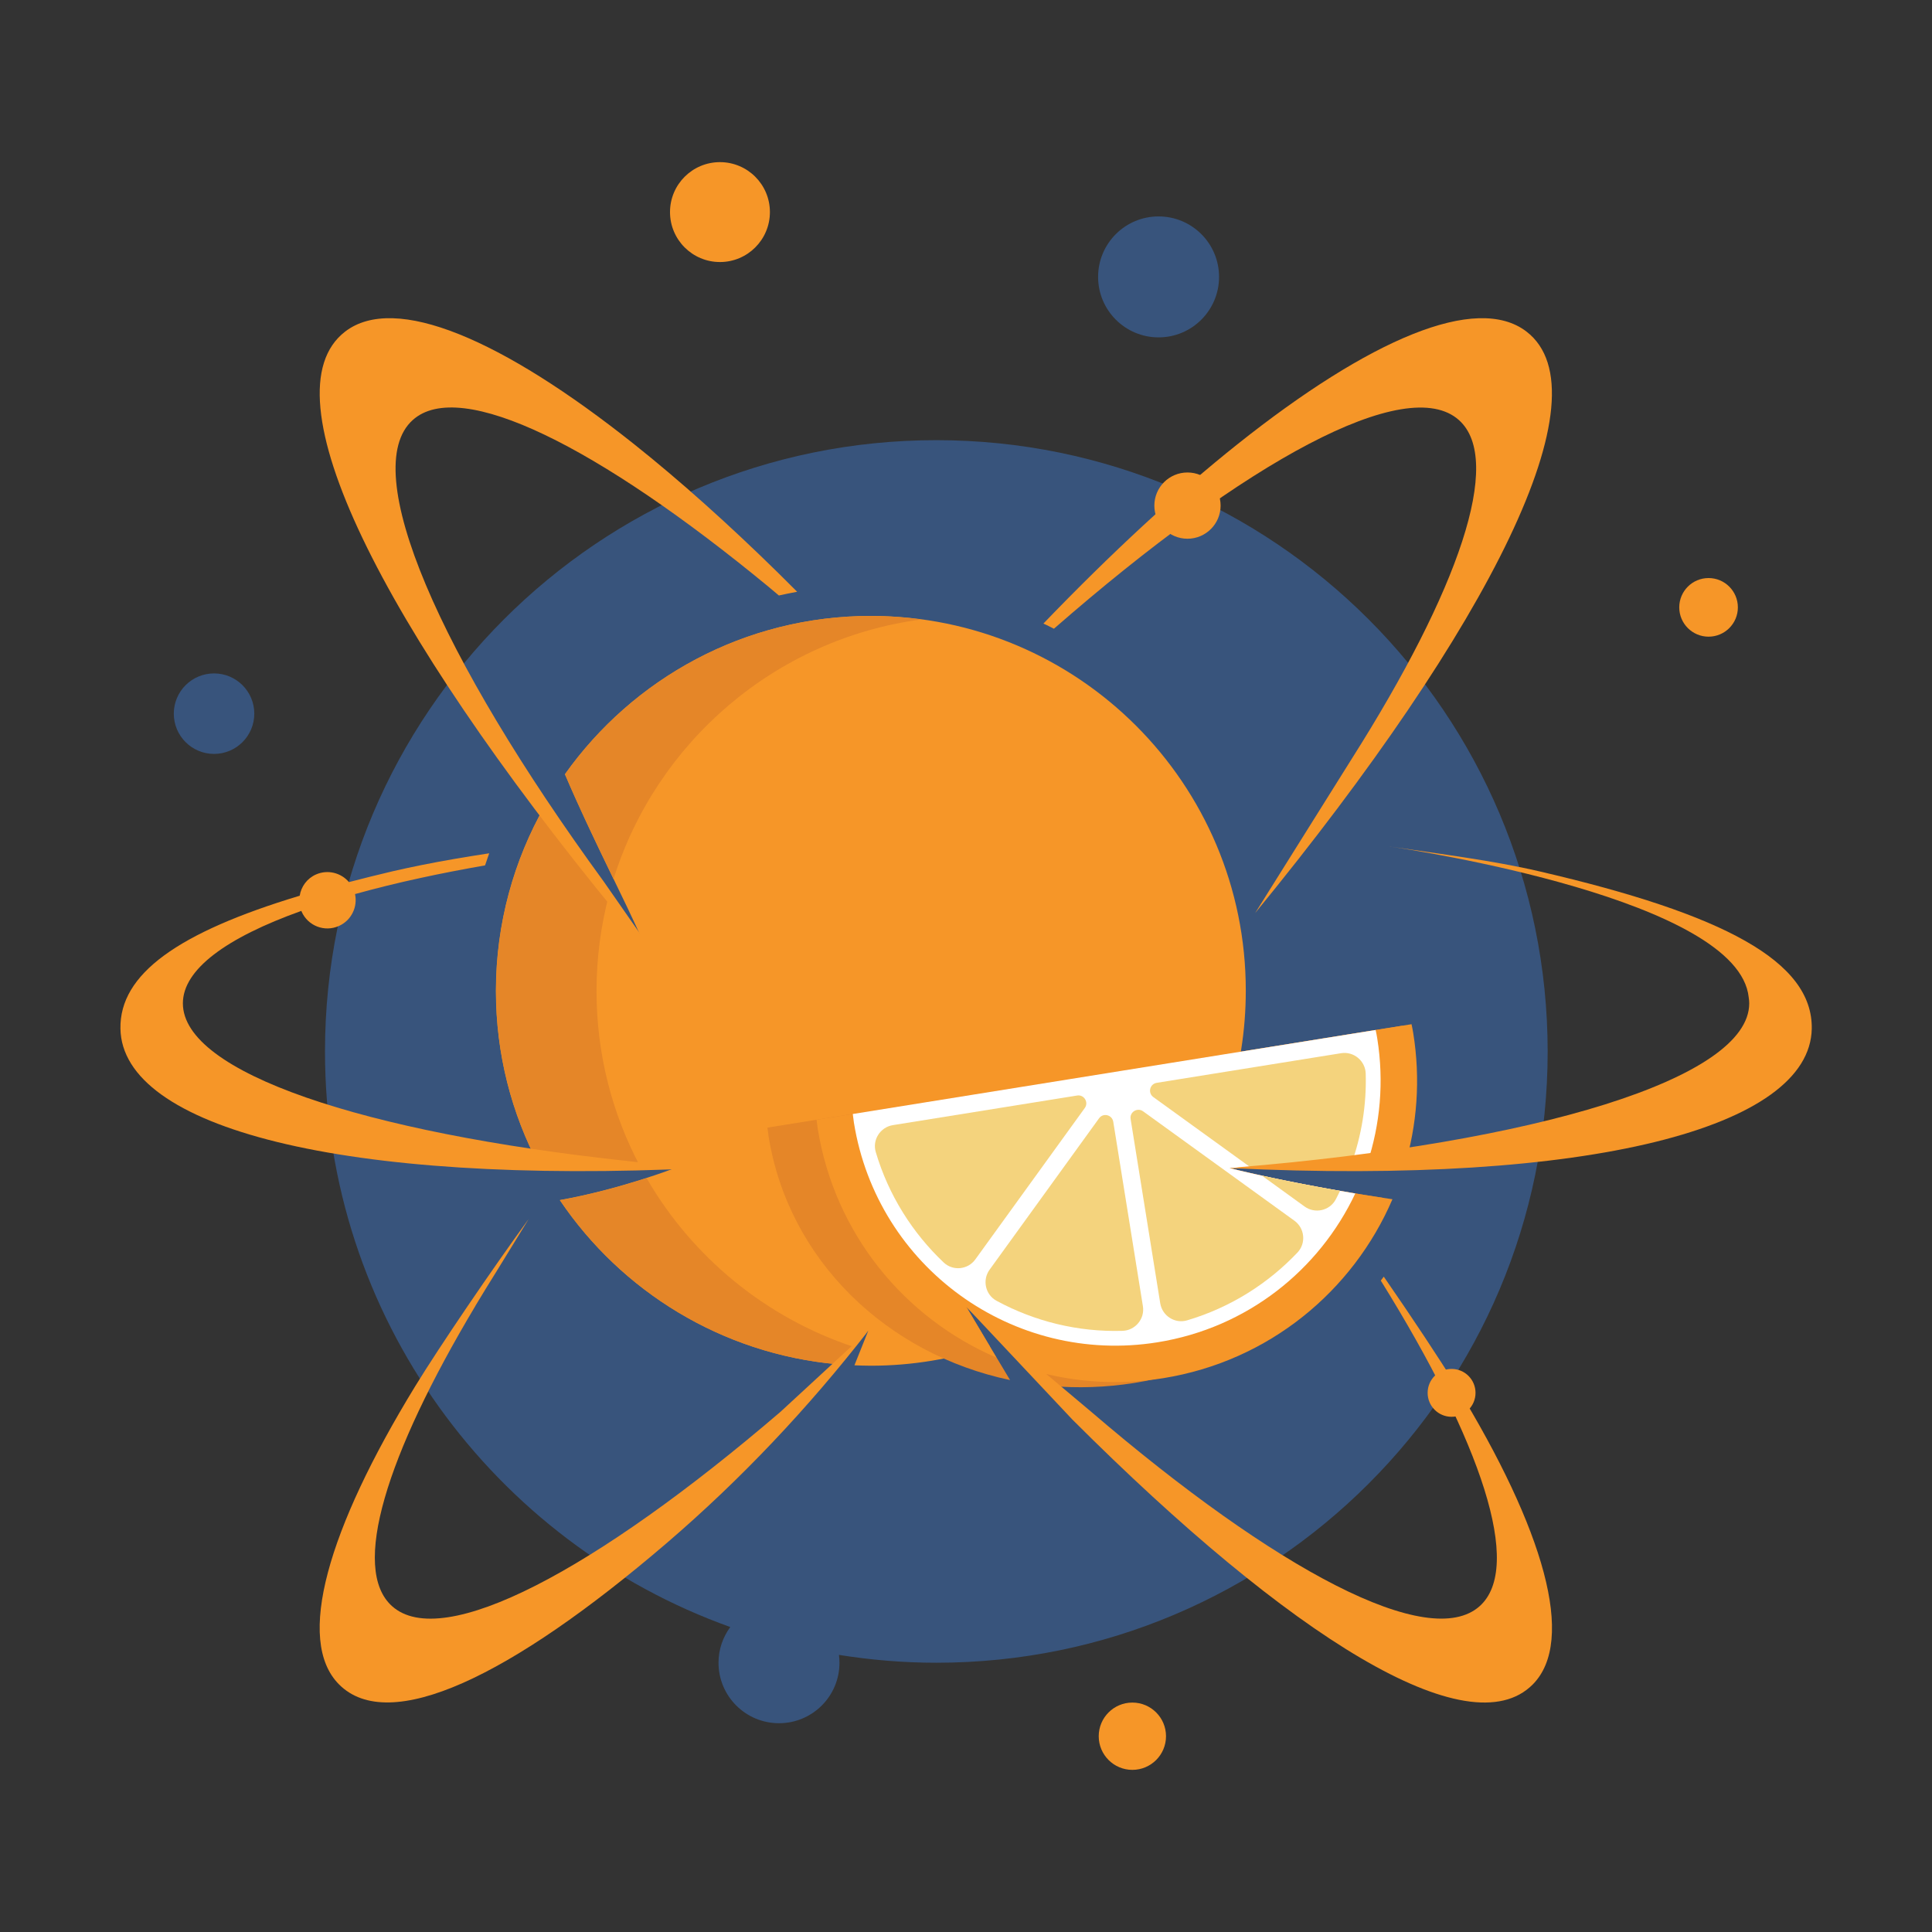 <?xml version="1.0" encoding="utf-8"?>
<!-- Generator: Adobe Illustrator 24.1.2, SVG Export Plug-In . SVG Version: 6.00 Build 0)  -->
<svg version="1.1" id="Layer_1" xmlns="http://www.w3.org/2000/svg" xmlns:xlink="http://www.w3.org/1999/xlink" x="0px" y="0px"
	 viewBox="0 0 187.2 187.2" style="enable-background:new 0 0 187.2 187.2;" xml:space="preserve">
<rect x="0" y="0" width="187.2" height="187.2" fill="#333333" stroke="none"/>
<style type="text/css">
	.st0{fill:#38547C;}
	.st1{fill:#F69628;}
	.st2{fill:#E58628;}
	.st3{fill:#FFFFFF;}
	.st4{fill:#D63434;}
	.st5{fill:#F4D37D;}
</style>
<g id="Layer_2_1_">
</g>
<g>
	<g>
		<g>
			<path class="st0" d="M90.72,42.65c-32.71,0-59.23,26.52-59.23,59.23c0,25.71,16.38,47.58,39.27,55.77
				c-0.71,0.97-1.14,2.16-1.14,3.46c0,3.23,2.62,5.86,5.86,5.86s5.86-2.62,5.86-5.86c0-0.26-0.02-0.51-0.05-0.76
				c3.07,0.49,6.22,0.76,9.44,0.76c32.71,0,59.23-26.52,59.23-59.23C149.94,69.17,123.43,42.65,90.72,42.65z"/>
			<circle class="st0" cx="112.26" cy="26.83" r="5.86"/>
		</g>
		<circle class="st0" cx="20.74" cy="69.15" r="3.9"/>
	</g>
	<g>
		<path class="st1" d="M84.39,59.68c-12.24,0-23.06,6.06-29.65,15.34c2.63,6.17,5.93,12.42,7.53,16.15l-9.46-13.13
			c-3.02,5.3-4.76,11.43-4.76,17.97c0,6.13,1.52,11.89,4.2,16.95l0.61-0.27c0.12-0.04,12.58,0.47,12.58,0.47s-5.3,2.07-11.2,3.12
			c5.95,8.82,15.67,14.89,26.85,15.9l3.04-3.24l-1.34,3.35c0.53,0.02,1.05,0.04,1.59,0.04c4.03,0,7.9-0.67,11.53-1.88
			c-0.78-1.3-1.55-2.6-2.3-3.86l3.59,3.4c13.74-5.18,23.51-18.45,23.51-34C120.72,75.95,104.46,59.68,84.39,59.68z"/>
		<path class="st2" d="M119.13,113.18c0,0,15.08-0.52,15.2-0.48l0.8,0.19c1.26-4.01,1.64-8.32,0.94-12.68
			c-0.04-0.28-0.1-0.55-0.16-0.83l-61.55,9.88c0.04,0.28,0.07,0.56,0.11,0.84c1.94,12.05,11.49,21.11,23.4,23.62
			c-1.42-2.37-2.88-4.8-4.25-7.11l8.12,7.68c2.66,0.23,5.4,0.15,8.17-0.29c11.09-1.78,19.93-8.84,24.03-17.95
			C124.95,114.69,119.13,113.18,119.13,113.18z"/>
		<g>
			<path class="st2" d="M84.39,59.68c-12.24,0-23.06,6.06-29.65,15.34c1.5,3.52,3.21,7.06,4.71,10.15
				C63.6,71.9,75.14,61.91,89.26,60.02C87.67,59.8,86.04,59.68,84.39,59.68z"/>
			<path class="st2" d="M59.02,86.66l-6.2-8.61c-3.02,5.3-4.76,11.43-4.76,17.97c0,6.13,1.52,11.89,4.2,16.95l0.61-0.27
				c0.08-0.03,5.46,0.18,9.16,0.33c-2.7-5.08-4.23-10.87-4.23-17.02C57.8,92.78,58.23,89.64,59.02,86.66z"/>
		</g>
		<path class="st1" d="M119.13,113.18c0,0,15.08-0.52,15.2-0.48l1.74,0.42c1.24-4.1,1.59-8.54,0.86-13.05
			c-0.05-0.28-0.1-0.56-0.16-0.83l-57.65,9.26c0.04,0.28,0.07,0.56,0.11,0.84c1.65,10.25,8.44,18.38,17.31,22.2
			c-0.99-1.66-1.99-3.32-2.94-4.93l6.56,6.21c3.96,1.12,8.22,1.42,12.54,0.72c10.26-1.65,18.4-8.45,22.22-17.34
			C125.39,114.81,119.13,113.18,119.13,113.18z"/>
		<path class="st3" d="M119.13,113.18c0,0,9.29-0.32,13.35-0.44c1.25-3.78,1.64-7.91,0.97-12.11c-0.04-0.28-0.1-0.56-0.16-0.83
			l-50.66,8.14c0.04,0.28,0.07,0.56,0.11,0.84c2.25,14,15.42,23.53,29.42,21.28c8.7-1.4,15.66-7.01,19.16-14.42
			C123.84,114.4,119.13,113.18,119.13,113.18z"/>
		<path class="st2" d="M62.65,114.15c-2.1,0.68-5.16,1.56-8.39,2.14c5.95,8.82,15.67,14.89,26.85,15.9l1.59-1.69
			C74.18,127.67,67.06,121.79,62.65,114.15z"/>
		<path d="M109.22,121.47"/>
		<path class="st4" d="M121.82,99.07"/>
		<path class="st4" d="M105.36,134.09"/>
		<circle class="st1" cx="140.65" cy="134.96" r="2.32"/>
		<path class="st4" d="M59.75,88.49"/>
		<circle class="st1" cx="115.06" cy="48.99" r="3.21"/>
		<path class="st4" d="M121.6,88.49"/>
		<circle class="st1" cx="69.76" cy="20.55" r="4.84"/>
		<circle class="st1" cx="109.72" cy="168.23" r="3.26"/>
		<circle class="st1" cx="165.55" cy="58.85" r="2.84"/>
		<path class="st5" d="M106.49,108.36l-10.6,14.66c-0.73,1-0.42,2.43,0.67,3.02c3.66,1.98,7.85,3.04,12.21,2.91
			c1.24-0.04,2.17-1.17,1.97-2.39l-2.87-17.86C107.76,108.01,106.89,107.8,106.49,108.36z"/>
		<path class="st5" d="M84.86,111.64c1.24,4.18,3.56,7.83,6.58,10.69c0.9,0.85,2.35,0.7,3.07-0.31l10.6-14.66
			c0.4-0.55-0.07-1.32-0.74-1.21l-17.86,2.87C85.29,109.22,84.5,110.45,84.86,111.64z"/>
		<polygon class="st5" points="84.14,108.54 84.14,108.55 84.15,108.55 		"/>
		<polygon class="st5" points="104.25,80.75 104.25,80.76 104.24,80.76 		"/>
		<path class="st5" d="M125.42,118.28l-14.66-10.6c-0.55-0.4-1.32,0.07-1.21,0.74l2.87,17.86c0.2,1.23,1.43,2.01,2.62,1.65
			c4.18-1.24,7.83-3.56,10.69-6.58C126.57,120.45,126.42,119,125.42,118.28z"/>
		<polygon class="st5" points="132.04,100.85 132.04,100.86 132.04,100.86 		"/>
		<path class="st1" d="M75.61,136.81c-17.9,15.34-32.73,23.23-37.63,18.81c-4-3.6-0.57-14.6,8.07-29.06l0,0l0.03-0.06
			c0.66-1.1,1.35-2.22,2.06-3.36l3.09-5.03c-3.53,4.84-8.65,12.37-11,16.21c-8.47,13.84-11.62,24.63-7.38,28.89
			c4.86,4.88,16.59-0.71,31.71-13.66c7.21-6.18,13.75-13.11,19.58-20.61h0L75.61,136.81z"/>
		<g>
			<path class="st1" d="M141.12,134.33c-1.56-2.54-4.32-6.7-7.04-10.63c-0.09,0.13-0.19,0.25-0.29,0.38
				c9.74,15.67,13.81,27.74,9.59,31.54c-4.9,4.41-19.73-3.47-37.63-18.81l-12.13-10.2l10.29,10.94
				c21.19,21.19,38.43,31.86,44.6,25.67C152.74,158.96,149.59,148.17,141.12,134.33z"/>
		</g>
		<path class="st1" d="M75.39,55.5c-4.85-4.76-9.55-8.96-13.96-12.47h0c-12.77-10.16-23.15-14.62-27.99-10.9
			c-7.82,6.02,3.53,28.54,26.31,56.36l0,0c0,0,0,0,0,0l0,0l5.28,6.3l-6.53-9.37C42.57,63.58,34.64,45.51,39.99,40.7
			c4.61-4.15,18,2.58,34.47,16.15c0.33,0.28,0.68,0.57,1.01,0.85c0.58-0.14,1.18-0.25,1.77-0.36C76.62,56.73,76,56.1,75.39,55.5z"/>
		<path class="st1" d="M68.07,113.18c-0.09-0.01-0.17-0.02-0.25-0.02c-2.85-0.16-7.15-0.68-7.15-0.68
			c-25.42-2.74-42.95-8.54-42.95-15.26c0-3.29,4.21-6.36,11.48-8.96c0.01,0.03,0.02,0.06,0.03,0.08c0.61,1.38,2.23,2,3.61,1.38
			c1.21-0.54,1.83-1.85,1.56-3.09c1.99-0.55,4.11-1.08,6.39-1.57c1.97-0.43,4.05-0.83,6.21-1.21c0.13-0.39,0.26-0.78,0.4-1.17
			c-2.27,0.35-4.49,0.72-6.61,1.15c-0.93,0.19-1.84,0.38-2.74,0.59c-1.49,0.35-2.89,0.7-4.24,1.05c-0.76-0.9-2.05-1.24-3.19-0.74
			c-0.88,0.39-1.44,1.18-1.58,2.06c-11.8,3.56-17.46,7.59-17.37,12.88C11.83,109.26,33.17,114.86,68.07,113.18L68.07,113.18z"/>
		<path class="st1" d="M102.12,60.92c18.62-16.26,34.19-24.76,39.25-20.21c4.34,3.9-0.07,16.52-10.39,32.81l0,0l-9.37,14.96l0,0
			c0,0,0,0.01-0.01,0.01l0,0c22.78-27.81,34.13-50.34,26.31-56.36c-4.84-3.72-15.22,0.74-27.99,10.9h0
			c-5.87,4.67-12.24,10.55-18.82,17.39C101.45,60.58,101.79,60.75,102.12,60.92z"/>
		<g>
			<path class="st5" d="M130.94,112.79c0.98-2.76,1.48-5.72,1.39-8.77c-0.04-1.24-1.17-2.17-2.39-1.97l-17.86,2.87
				c-0.68,0.11-0.88,0.98-0.33,1.38l9.42,6.81C123.66,113.03,127.94,112.88,130.94,112.79z"/>
			<path class="st5" d="M122.27,113.91l4.13,2.99c1,0.73,2.43,0.42,3.02-0.67c0.15-0.28,0.28-0.56,0.42-0.84
				C126.69,114.84,124.11,114.32,122.27,113.91z"/>
		</g>
		<path class="st1" d="M149.16,84.43c-4.51-1.05-9.45-1.66-14.71-2.44c2.82,0.41,34.02,5.2,34.99,14.65
			c0.03,0.19,0.05,0.39,0.05,0.58c0,7.3-20.71,13.52-49.73,15.9h0.28c-0.22,0.01-0.43,0.03-0.65,0.04
			c-0.09,0.01-0.17,0.02-0.25,0.02v0c34.9,1.68,56.24-3.92,56.41-13.51C175.65,93.18,167.1,88.59,149.16,84.43z"/>
	</g>
</g>
</svg>
